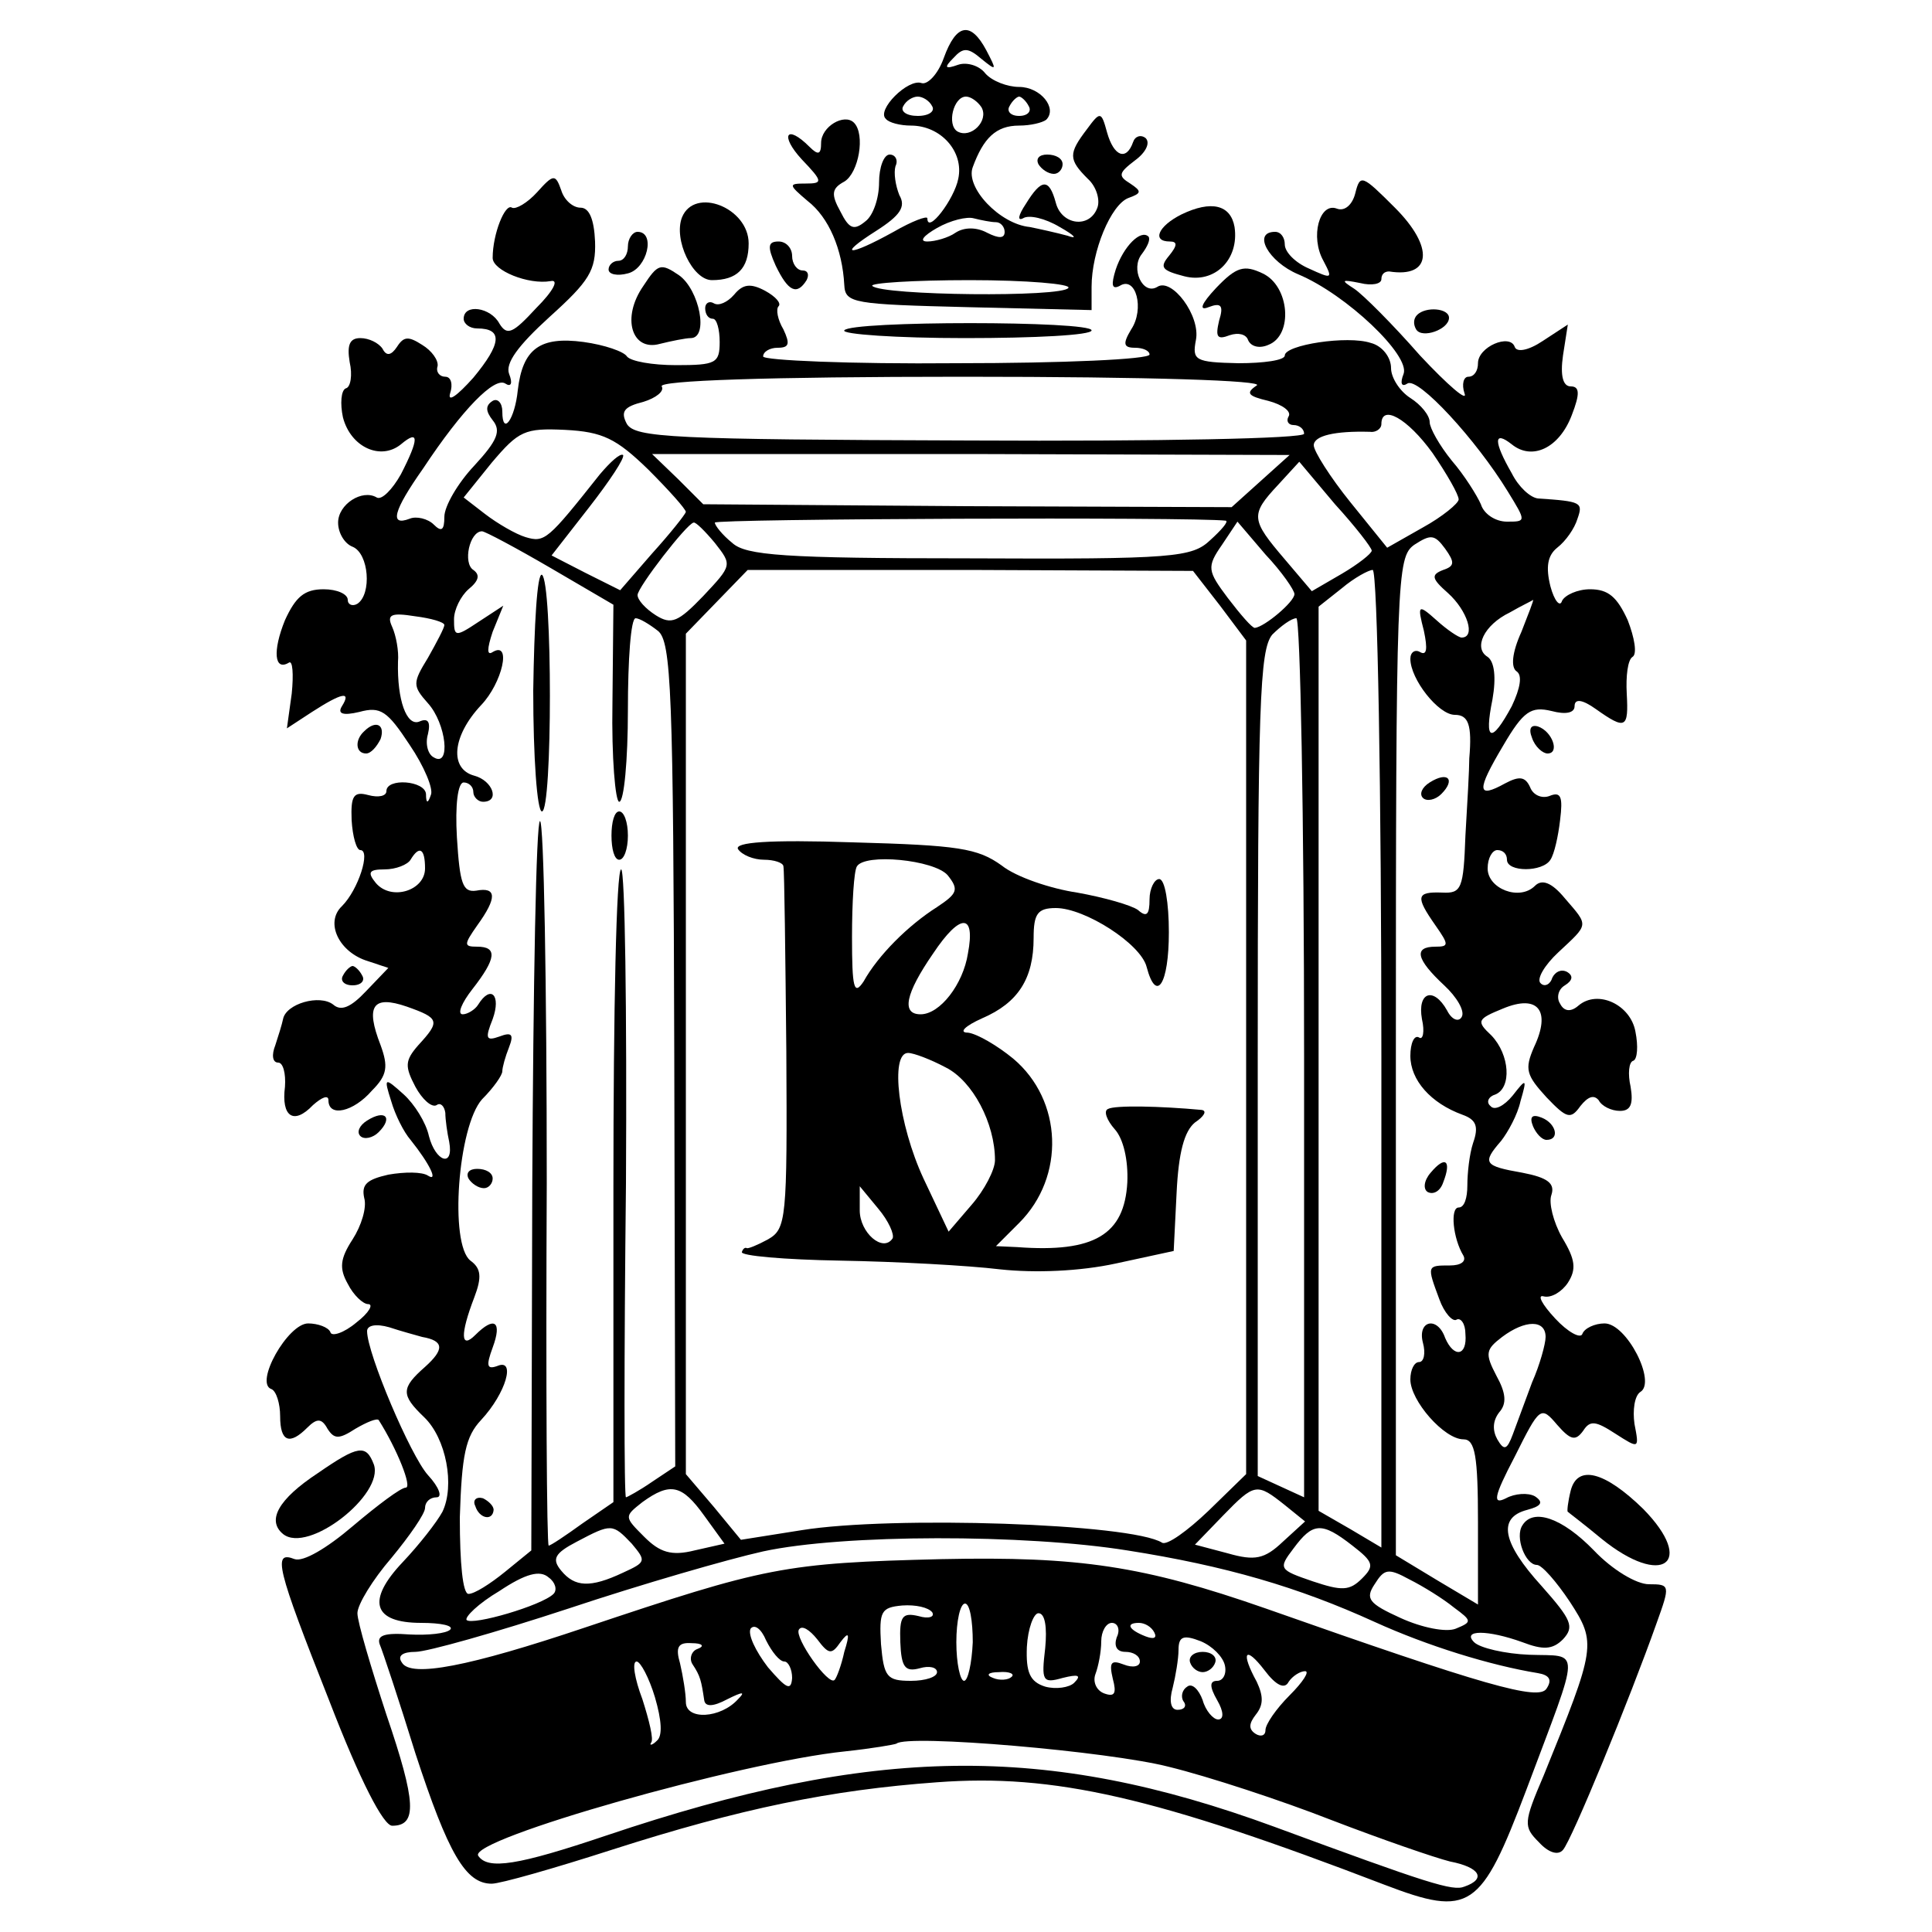<?xml version="1.0" standalone="no"?>
<!DOCTYPE svg PUBLIC "-//W3C//DTD SVG 20010904//EN"
 "http://www.w3.org/TR/2001/REC-SVG-20010904/DTD/svg10.dtd">
<svg version="1.0" xmlns="http://www.w3.org/2000/svg"
 width="200pt" height="200pt" viewBox="0 0 200 200"
 preserveAspectRatio="xMidYMid meet">
<g transform="translate(0,200) scale(0.1,-0.1)"
fill="#000000" stroke="none">
<path d="M977 1940 c-6 -17 -17 -28 -23 -26 -14 5 -47 -28 -37 -37 3 -4 15 -7
26 -7 31 0 55 -27 49 -55 -4 -21 -32 -58 -32 -41 0 3 -16 -3 -35 -14 -47 -26
-59 -25 -18 1 25 16 31 25 24 37 -4 10 -6 23 -4 30 3 6 0 12 -6 12 -6 0 -11
-13 -11 -29 0 -16 -6 -34 -14 -40 -12 -10 -17 -8 -26 10 -10 18 -9 24 4 31 15
9 22 49 10 61 -10 10 -34 -4 -34 -21 0 -12 -3 -13 -12 -4 -24 24 -31 12 -8
-13 22 -23 22 -25 4 -25 -18 0 -18 -1 2 -18 22 -17 36 -50 38 -87 1 -19 9 -20
129 -23 l127 -3 0 24 c0 37 20 85 38 92 14 5 14 7 2 15 -13 8 -12 11 5 24 11
8 16 18 11 23 -5 4 -11 2 -13 -4 -7 -20 -20 -15 -27 10 -6 22 -7 22 -21 3 -19
-25 -19 -31 1 -51 9 -8 13 -22 10 -30 -8 -22 -37 -18 -43 5 -7 26 -15 25 -31
-1 -8 -12 -9 -18 -3 -15 6 4 23 0 38 -9 16 -9 19 -13 8 -9 -11 3 -29 7 -39 9
-31 3 -67 41 -59 62 11 30 24 43 48 43 12 0 24 3 28 6 12 12 -6 34 -28 34 -12
0 -28 6 -35 14 -6 8 -19 12 -28 9 -14 -5 -15 -3 -5 7 10 11 15 11 29 -1 16
-13 16 -12 5 9 -16 30 -31 28 -44 -8z m-12 -50 c3 -5 -3 -10 -15 -10 -12 0
-18 5 -15 10 3 6 10 10 15 10 5 0 12 -4 15 -10z m51 -1 c8 -14 -11 -33 -25
-25 -11 7 -4 36 9 36 5 0 12 -5 16 -11z m49 1 c3 -5 -1 -10 -10 -10 -9 0 -13
5 -10 10 3 6 8 10 10 10 2 0 7 -4 10 -10z m-34 -120 c5 0 9 -5 9 -10 0 -7 -6
-7 -18 -1 -11 6 -24 6 -33 0 -7 -5 -21 -9 -29 -9 -9 0 -4 6 10 14 14 8 31 12
38 10 8 -2 18 -4 23 -4z m75 -68 c-6 -10 -193 -8 -203 2 -3 3 42 6 101 6 59 0
105 -4 102 -8z"/>
<path d="M1075 1830 c3 -5 10 -10 16 -10 5 0 9 5 9 10 0 6 -7 10 -16 10 -8 0
-12 -4 -9 -10z"/>
<path d="M556 1801 c-10 -11 -22 -18 -26 -16 -7 5 -20 -27 -20 -52 0 -13 37
-28 60 -24 9 2 3 -10 -15 -28 -24 -26 -30 -29 -38 -16 -9 17 -37 21 -37 5 0
-5 6 -10 14 -10 27 0 25 -16 -4 -51 -17 -19 -27 -26 -24 -16 3 9 1 17 -5 17
-6 0 -10 5 -8 11 1 6 -6 16 -16 22 -14 9 -19 9 -26 -2 -6 -9 -11 -10 -15 -2
-4 6 -14 11 -23 11 -11 0 -14 -7 -11 -25 3 -13 1 -26 -4 -27 -5 -2 -6 -16 -3
-30 8 -31 39 -45 60 -28 19 16 19 6 0 -31 -9 -16 -20 -27 -25 -24 -15 9 -40
-7 -40 -26 0 -11 7 -22 15 -25 17 -7 20 -49 5 -59 -5 -3 -10 -1 -10 4 0 6 -11
11 -25 11 -20 0 -29 -8 -40 -32 -13 -32 -11 -53 4 -44 4 3 5 -12 3 -32 l-5
-36 26 17 c31 20 41 22 31 6 -5 -8 1 -10 18 -6 22 6 29 1 52 -34 15 -22 25
-46 22 -52 -3 -9 -5 -9 -5 1 -1 14 -41 17 -41 3 0 -5 -8 -7 -19 -4 -15 4 -18
-1 -17 -26 1 -17 5 -31 9 -31 11 0 -2 -41 -19 -58 -18 -17 -3 -48 27 -57 l21
-7 -23 -24 c-16 -17 -26 -21 -34 -14 -14 11 -49 1 -52 -15 -1 -5 -5 -18 -8
-27 -4 -10 -3 -18 3 -18 5 0 8 -11 7 -25 -4 -31 9 -40 29 -19 9 8 16 11 16 5
0 -18 26 -12 45 10 16 16 17 25 9 47 -16 41 -8 52 27 40 34 -12 35 -15 12 -40
-14 -16 -14 -22 -3 -43 7 -13 17 -22 22 -19 4 3 8 -1 9 -8 0 -7 2 -21 4 -30 5
-27 -14 -21 -21 6 -3 14 -15 33 -26 43 -20 18 -21 18 -13 -7 4 -14 13 -32 20
-40 20 -25 29 -44 18 -37 -6 4 -24 4 -41 1 -22 -5 -28 -10 -25 -24 3 -10 -3
-29 -12 -43 -13 -20 -14 -30 -5 -46 6 -12 16 -21 21 -21 6 0 1 -9 -12 -19 -13
-11 -26 -15 -27 -10 -2 5 -13 9 -23 9 -21 0 -56 -62 -38 -68 5 -2 9 -15 9 -28
0 -27 10 -30 28 -12 10 10 15 10 21 -1 7 -11 12 -11 29 0 12 7 22 11 24 9 19
-30 35 -70 28 -70 -5 0 -29 -18 -55 -40 -27 -23 -51 -37 -60 -34 -23 9 -19 -8
36 -147 32 -83 56 -129 65 -129 26 0 25 24 -6 115 -16 49 -30 96 -30 105 0 9
16 35 35 57 19 23 35 46 35 52 0 6 5 11 12 11 6 0 3 10 -9 23 -18 20 -63 126
-63 149 0 6 9 8 23 4 12 -4 27 -8 34 -10 23 -4 23 -13 3 -31 -25 -22 -25 -29
-1 -52 23 -22 32 -71 19 -98 -6 -11 -24 -34 -41 -52 -38 -40 -31 -63 19 -63
21 0 34 -3 30 -7 -4 -4 -23 -6 -42 -5 -26 2 -34 -1 -31 -10 3 -7 20 -58 37
-113 34 -104 52 -135 79 -135 9 0 65 16 124 35 134 43 227 62 337 70 121 9
226 -15 463 -106 89 -34 100 -26 147 98 57 152 57 138 3 140 -25 1 -51 7 -57
13 -13 13 14 13 50 0 21 -8 31 -8 42 3 12 13 9 20 -22 55 -41 45 -46 71 -15
79 15 4 17 8 8 14 -7 4 -21 3 -30 -2 -14 -7 -13 1 9 43 26 52 27 53 44 33 14
-16 19 -17 27 -6 7 11 13 10 33 -3 25 -16 25 -16 20 10 -2 14 0 29 6 33 17 10
-14 71 -37 71 -10 0 -21 -5 -23 -11 -2 -5 -15 2 -28 16 -14 15 -19 25 -12 23
8 -2 19 5 25 14 9 14 8 24 -6 47 -9 16 -14 36 -11 44 4 12 -4 18 -30 23 -40 7
-42 10 -22 33 7 9 17 27 20 41 7 24 6 24 -8 6 -9 -11 -19 -16 -23 -11 -5 4 -2
10 5 12 17 7 15 41 -4 61 -16 15 -15 17 12 28 36 15 50 -2 32 -40 -10 -23 -8
-29 13 -52 21 -22 25 -23 35 -9 8 10 14 12 19 6 3 -6 13 -11 22 -11 11 0 14 7
11 25 -3 13 -2 26 3 27 4 2 5 15 2 30 -5 28 -39 44 -59 27 -8 -7 -15 -6 -19 2
-4 6 -2 15 5 19 8 5 9 10 2 14 -6 3 -12 0 -15 -6 -2 -7 -8 -10 -12 -6 -5 4 4
19 18 32 32 30 32 27 7 56 -14 17 -24 20 -31 13 -16 -16 -49 -3 -49 18 0 11 5
19 10 19 6 0 10 -4 10 -10 0 -13 37 -13 45 0 4 6 8 24 10 41 3 24 1 30 -11 25
-8 -3 -17 1 -20 9 -5 11 -11 12 -26 4 -29 -16 -30 -8 -2 39 21 36 29 41 50 36
15 -4 24 -2 24 5 0 8 8 7 22 -3 31 -22 34 -20 32 16 -1 18 1 35 6 38 5 3 2 20
-5 38 -11 24 -20 32 -39 32 -13 0 -26 -6 -29 -12 -2 -7 -8 0 -12 15 -5 20 -3
32 7 40 9 7 18 20 21 30 6 17 4 18 -41 21 -8 1 -20 12 -27 26 -19 33 -19 45 0
30 21 -17 49 -4 62 30 9 23 8 30 -1 30 -8 0 -11 11 -8 32 l5 32 -26 -17 c-15
-10 -27 -12 -29 -6 -5 14 -38 0 -38 -17 0 -8 -4 -14 -10 -14 -5 0 -7 -8 -4
-17 4 -10 -17 8 -46 39 -28 32 -59 63 -68 69 -14 9 -14 10 6 6 12 -3 22 -1 22
4 0 5 3 8 8 8 44 -7 47 25 6 66 -34 34 -36 35 -41 15 -3 -12 -11 -19 -19 -16
-18 7 -28 -29 -14 -54 10 -19 9 -19 -15 -8 -14 6 -25 17 -25 25 0 7 -4 13 -10
13 -24 0 -7 -31 24 -44 50 -21 116 -84 109 -103 -4 -10 -2 -14 4 -10 11 7 71
-58 104 -112 19 -31 19 -31 -1 -31 -12 0 -24 8 -27 18 -4 9 -17 30 -30 45 -13
16 -23 34 -23 40 0 7 -9 18 -20 25 -11 7 -20 21 -20 31 0 11 -9 23 -21 26 -24
8 -89 -2 -89 -13 0 -5 -22 -8 -48 -8 -45 1 -48 3 -44 24 5 25 -25 65 -40 55
-15 -9 -28 19 -16 34 6 8 9 15 7 18 -8 8 -26 -10 -34 -34 -5 -16 -4 -21 4 -17
17 11 26 -24 12 -45 -9 -15 -8 -19 4 -19 8 0 15 -3 15 -7 0 -5 -90 -9 -200 -9
-110 -1 -200 3 -200 7 0 5 7 9 15 9 12 0 13 4 6 19 -6 10 -8 21 -5 24 3 3 -3
10 -14 16 -15 8 -23 7 -32 -4 -7 -8 -16 -12 -21 -9 -5 3 -9 0 -9 -5 0 -6 3
-11 8 -11 4 0 7 -11 7 -24 0 -22 -4 -24 -45 -24 -25 0 -47 4 -51 9 -3 5 -23
12 -45 15 -45 6 -63 -7 -68 -50 -3 -30 -16 -48 -16 -22 0 9 -5 14 -10 11 -8
-5 -7 -11 0 -20 9 -11 5 -21 -19 -47 -17 -18 -31 -42 -31 -53 0 -14 -3 -16
-11 -8 -6 6 -18 9 -25 6 -21 -8 -17 8 14 52 41 62 74 95 85 88 6 -4 8 0 4 10
-4 11 9 29 42 59 41 37 48 48 47 78 -1 23 -6 35 -15 35 -8 0 -17 8 -20 18 -6
17 -8 17 -25 -2z m745 -200 c-12 -8 -9 -11 12 -16 15 -4 24 -11 21 -16 -3 -5
0 -9 5 -9 6 0 11 -4 11 -9 0 -5 -148 -8 -346 -7 -309 1 -346 3 -355 17 -7 13
-3 18 17 23 13 4 22 11 19 16 -4 6 109 10 312 10 196 0 312 -4 304 -9z m182
-70 c15 -22 27 -43 27 -48 0 -4 -17 -18 -37 -29 l-37 -21 -38 47 c-21 26 -38
53 -38 59 0 10 22 15 58 14 6 -1 12 3 12 8 0 21 27 6 53 -30z m-812 -17 c21
-21 39 -41 39 -44 -1 -3 -16 -22 -35 -43 l-33 -38 -36 18 -35 18 39 50 c21 27
37 51 35 54 -3 2 -13 -7 -24 -20 -54 -68 -57 -71 -77 -65 -10 3 -29 14 -42 24
l-22 17 29 36 c28 33 34 36 76 34 39 -2 53 -9 86 -41z m634 -12 l-30 -27 -274
1 -273 2 -26 26 -27 26 330 0 330 -1 -30 -27z m115 -72 c0 -3 -14 -14 -31 -24
l-31 -18 -28 33 c-35 41 -36 46 -7 77 l22 24 37 -44 c21 -23 38 -45 38 -48z
m-151 31 c3 -1 -5 -10 -16 -20 -19 -18 -37 -20 -249 -19 -192 0 -232 3 -246
16 -10 8 -18 18 -18 21 0 4 494 6 529 2z m-529 -23 c18 -23 18 -23 -12 -55
-26 -27 -33 -30 -49 -20 -11 7 -19 16 -19 21 0 8 51 74 58 75 2 1 12 -9 22
-21z m600 -53 c0 -8 -31 -34 -41 -35 -3 0 -15 14 -28 31 -21 28 -22 32 -6 55
l16 24 29 -34 c17 -18 30 -37 30 -41z m-770 27 l65 -38 -1 -102 c-1 -56 3
-102 7 -102 5 0 9 43 9 95 0 52 3 95 8 95 4 0 14 -6 23 -13 14 -11 16 -63 17
-439 l1 -426 -24 -16 c-13 -9 -26 -16 -27 -16 -2 0 -2 146 0 325 1 179 -1 325
-5 325 -5 0 -8 -147 -8 -327 l0 -328 -32 -22 c-18 -13 -33 -23 -35 -23 -2 0
-3 169 -2 375 0 206 -3 375 -7 375 -4 0 -7 -170 -8 -377 l-1 -378 -27 -22
c-16 -13 -32 -23 -38 -23 -6 0 -9 32 -9 79 2 65 6 84 22 101 26 28 36 64 17
56 -11 -4 -12 0 -5 19 10 27 2 33 -18 13 -15 -15 -16 0 -1 39 8 21 7 30 -4 38
-22 17 -13 139 12 167 12 12 21 25 21 29 0 4 3 15 7 25 5 13 3 16 -10 11 -14
-5 -15 -2 -7 18 9 25 -2 36 -15 15 -3 -5 -11 -10 -16 -10 -6 0 -1 12 10 26 25
32 26 44 5 44 -14 0 -14 2 0 22 21 29 20 40 -1 36 -14 -2 -17 7 -20 55 -2 34
1 57 7 57 5 0 10 -4 10 -10 0 -5 5 -10 10 -10 18 0 10 22 -9 27 -26 7 -23 41
7 73 22 23 32 67 12 55 -6 -4 -6 3 0 21 l11 27 -26 -17 c-24 -16 -25 -15 -25
3 0 10 7 24 15 31 11 9 12 15 5 20 -11 7 -4 40 9 40 3 0 35 -17 71 -38z m924
-2 c-13 -5 -12 -9 5 -24 20 -18 29 -46 14 -46 -3 0 -15 8 -26 18 -19 17 -20
16 -13 -11 4 -19 3 -26 -4 -22 -5 3 -10 0 -10 -7 0 -21 29 -58 46 -58 14 0 18
-10 15 -45 0 -11 -2 -47 -4 -80 -2 -55 -4 -60 -24 -59 -27 1 -28 -4 -7 -34 14
-20 14 -22 0 -22 -23 0 -20 -13 9 -40 13 -12 22 -27 18 -33 -3 -5 -10 -3 -15
7 -14 25 -31 19 -26 -9 3 -13 1 -22 -3 -19 -5 3 -9 -6 -9 -19 0 -25 21 -49 54
-61 14 -5 17 -12 11 -29 -4 -12 -6 -32 -6 -44 0 -13 -3 -23 -9 -23 -9 0 -6
-32 5 -50 3 -6 -3 -10 -14 -10 -24 0 -24 0 -11 -35 5 -14 14 -24 18 -21 4 2 9
-4 9 -15 2 -23 -12 -25 -21 -4 -8 23 -29 18 -23 -5 3 -11 1 -20 -4 -20 -5 0
-9 -8 -9 -18 0 -22 35 -62 55 -62 12 0 15 -17 15 -86 l0 -85 -42 25 -43 26 0
516 c0 498 1 517 19 530 17 11 21 11 32 -4 10 -14 10 -18 -2 -22z m-231 -37
l27 -36 0 -432 0 -431 -39 -38 c-22 -21 -43 -36 -48 -33 -32 20 -280 28 -373
13 l-63 -10 -28 34 -29 34 0 435 0 435 32 33 32 33 230 0 231 -1 28 -36z m167
-469 l0 -506 -32 19 -33 19 0 468 0 468 24 19 c13 11 28 19 32 19 5 0 9 -228
9 -506z m145 442 c-10 -22 -11 -37 -5 -41 6 -4 4 -17 -5 -36 -21 -39 -29 -37
-20 7 4 23 2 39 -5 44 -15 9 -4 33 23 46 12 7 23 12 24 13 1 0 -5 -15 -12 -33z
m-1115 7 c0 -3 -8 -18 -17 -34 -16 -26 -16 -29 0 -47 19 -21 24 -67 6 -56 -6
3 -9 14 -6 24 3 13 0 17 -9 13 -13 -5 -23 22 -22 62 1 11 -2 27 -6 36 -6 13
-1 15 24 11 16 -2 30 -6 30 -9z m890 -448 l0 -455 -24 11 -24 11 0 427 c0 373
2 428 15 444 9 9 20 17 25 17 4 0 8 -205 8 -455z m-910 196 c0 -23 -35 -34
-51 -15 -9 11 -7 14 9 14 12 0 24 5 27 10 9 15 15 12 15 -9z m1160 -485 c0 -7
-6 -29 -14 -47 -7 -19 -16 -43 -20 -54 -6 -16 -9 -17 -16 -5 -5 9 -5 19 2 28
8 9 7 20 -3 38 -12 23 -11 27 6 40 24 18 45 18 45 0z m-871 -185 l21 -29 -31
-7 c-24 -6 -36 -2 -52 14 -21 21 -21 21 -2 36 29 21 41 18 64 -14z m601 11
l21 -17 -23 -21 c-19 -18 -29 -20 -57 -12 l-34 9 29 30 c33 34 35 34 64 11z
m-676 -40 c15 -18 15 -19 -9 -30 -34 -16 -50 -15 -64 2 -10 12 -7 18 16 30 36
19 37 19 57 -2z m746 -2 c22 -17 23 -21 10 -34 -13 -13 -21 -13 -51 -3 -35 12
-36 13 -20 34 20 27 29 28 61 3z m-233 -5 c102 -16 177 -38 256 -74 55 -25
120 -45 169 -53 12 -2 15 -7 9 -16 -8 -13 -64 3 -291 83 -126 44 -193 54 -335
51 -164 -4 -182 -8 -370 -71 -119 -40 -180 -52 -189 -36 -5 7 1 11 14 11 12 0
83 20 159 45 75 25 165 51 201 59 83 18 271 18 377 1z m-594 -45 c-12 -12 -84
-33 -90 -27 -2 3 12 17 34 30 27 18 42 22 51 14 7 -5 9 -13 5 -17z m932 -14
c19 -14 19 -15 2 -22 -10 -4 -35 1 -57 11 -33 15 -37 20 -27 35 10 16 14 17
36 5 14 -7 35 -20 46 -29z m-540 -5 c3 -5 -4 -7 -14 -4 -17 4 -20 0 -19 -27 1
-26 5 -31 20 -27 10 3 18 1 18 -4 0 -5 -12 -9 -27 -9 -25 0 -28 4 -31 38 -2
34 0 38 22 40 14 1 27 -2 31 -7z m42 -31 c-1 -22 -5 -40 -9 -40 -4 0 -8 18 -8
40 0 22 4 40 9 40 5 0 8 -18 8 -40z m75 -6 c-4 -34 -3 -37 18 -31 16 4 20 3
12 -5 -5 -5 -19 -7 -30 -4 -16 5 -20 15 -19 41 1 19 7 35 12 35 7 0 9 -15 7
-36z m-270 -14 c4 0 8 -8 8 -17 -1 -14 -6 -11 -25 11 -13 17 -21 34 -18 40 4
5 11 0 16 -12 6 -12 14 -22 19 -22z m58 20 c9 12 10 9 4 -10 -3 -14 -8 -27
-10 -29 -6 -7 -42 44 -37 52 3 5 11 0 19 -10 12 -16 15 -16 24 -3z m286 5 c-3
-9 0 -15 9 -15 8 0 15 -4 15 -10 0 -5 -7 -7 -17 -3 -13 5 -15 2 -11 -15 4 -15
2 -19 -9 -15 -8 3 -12 12 -9 20 3 8 6 23 6 34 0 10 5 19 11 19 6 0 9 -7 5 -15z
m39 5 c3 -6 -1 -7 -9 -4 -18 7 -21 14 -7 14 6 0 13 -4 16 -10z m73 -34 c2 -9
-2 -16 -8 -16 -8 0 -8 -6 0 -20 7 -12 7 -20 1 -20 -5 0 -13 9 -16 20 -4 11
-11 18 -16 14 -5 -3 -7 -10 -4 -15 4 -5 1 -9 -6 -9 -7 0 -9 9 -5 23 3 12 6 30
6 39 0 14 5 16 23 9 12 -5 23 -16 25 -25z m-546 17 c-6 -2 -9 -10 -5 -16 8
-12 9 -17 12 -37 1 -7 9 -7 24 1 16 8 19 8 11 0 -18 -20 -54 -22 -54 -3 0 9
-3 27 -6 40 -5 17 -2 22 12 21 11 0 14 -3 6 -6z m612 -34 c4 6 12 11 17 11 5
0 -2 -11 -16 -25 -14 -14 -25 -30 -25 -36 0 -6 -5 -7 -10 -4 -8 5 -7 11 0 20
8 10 8 19 1 34 -17 31 -12 38 8 12 12 -16 21 -20 25 -12z m-656 -16 c7 -24 8
-40 2 -45 -5 -5 -8 -5 -6 -2 3 3 -2 23 -9 45 -8 21 -11 39 -6 39 4 0 13 -17
19 -37z m369 21 c-3 -3 -12 -4 -19 -1 -8 3 -5 6 6 6 11 1 17 -2 13 -5z m163
-93 c41 -10 117 -35 168 -55 52 -20 107 -39 123 -43 31 -6 38 -18 15 -26 -12
-5 -37 3 -197 62 -237 87 -415 84 -691 -9 -92 -31 -123 -36 -133 -21 -10 17
272 97 380 108 28 3 51 7 53 8 11 10 220 -8 282 -24z"/>
<path d="M552 1285 c0 -69 4 -125 9 -125 11 0 11 238 0 245 -5 2 -8 -52 -9
-120z"/>
<path d="M633 1135 c0 -14 3 -25 8 -25 5 0 9 11 9 25 0 14 -4 25 -9 25 -5 0
-8 -11 -8 -25z"/>
<path d="M485 780 c3 -5 10 -10 16 -10 5 0 9 5 9 10 0 6 -7 10 -16 10 -8 0
-12 -4 -9 -10z"/>
<path d="M492 441 c4 -13 18 -16 19 -4 0 4 -5 9 -11 12 -7 2 -11 -2 -8 -8z"/>
<path d="M1480 1190 c-8 -5 -11 -12 -7 -16 4 -4 13 -2 19 4 15 15 7 24 -12 12z"/>
<path d="M1481 786 c-7 -8 -8 -17 -3 -20 6 -3 13 1 16 10 9 23 2 28 -13 10z"/>
<path d="M764 1121 c4 -6 16 -11 27 -11 10 0 20 -3 20 -7 1 -5 2 -91 3 -191 1
-175 0 -184 -19 -195 -11 -6 -21 -10 -22 -9 -2 1 -4 -1 -5 -4 -2 -4 44 -8 102
-9 58 -1 132 -5 165 -9 37 -4 83 -2 120 6 l60 13 3 60 c2 42 8 64 19 73 9 6
13 12 7 13 -43 4 -90 5 -97 1 -5 -2 -1 -12 7 -21 9 -10 14 -32 13 -55 -3 -54
-34 -73 -114 -67 l-22 1 24 24 c48 48 45 127 -6 170 -17 14 -38 26 -47 27 -10
0 -3 7 15 15 37 16 53 41 53 83 0 25 4 31 23 31 30 0 88 -37 94 -61 10 -38 23
-18 23 36 0 30 -4 55 -10 55 -5 0 -10 -10 -10 -21 0 -16 -3 -19 -12 -11 -7 5
-35 13 -63 18 -27 4 -63 16 -78 28 -25 18 -45 21 -154 24 -88 3 -123 0 -119
-7z m217 -27 c12 -15 10 -19 -11 -33 -30 -19 -61 -50 -76 -77 -10 -15 -12 -7
-12 46 0 36 2 68 5 73 8 14 80 7 94 -9z m21 -81 c-5 -32 -29 -63 -49 -63 -20
0 -16 21 13 63 28 42 44 42 36 0z m-23 -118 c28 -14 51 -58 51 -96 0 -10 -11
-31 -24 -46 l-24 -28 -26 55 c-26 56 -35 130 -16 130 6 0 24 -7 39 -15z m-55
-177 c-10 -15 -34 6 -34 29 l0 25 19 -23 c11 -13 17 -27 15 -31z"/>
<path d="M1232 279 c2 -6 8 -10 13 -10 5 0 11 4 13 10 2 6 -4 11 -13 11 -9 0
-15 -5 -13 -11z"/>
<path d="M706 1775 c-9 -23 11 -65 31 -65 26 0 38 12 38 38 0 37 -56 59 -69
27z"/>
<path d="M1223 1778 c-24 -12 -31 -28 -12 -28 8 0 8 -4 -1 -15 -10 -12 -7 -15
16 -21 31 -8 57 17 52 51 -4 23 -24 28 -55 13z"/>
<path d="M650 1745 c0 -8 -4 -15 -10 -15 -5 0 -10 -4 -10 -9 0 -5 9 -7 20 -4
20 5 29 43 10 43 -5 0 -10 -7 -10 -15z"/>
<path d="M803 1725 c13 -27 22 -31 32 -15 3 6 1 10 -4 10 -6 0 -11 7 -11 15 0
8 -6 15 -14 15 -11 0 -12 -5 -3 -25z"/>
<path d="M666 1704 c-23 -33 -12 -68 17 -60 12 3 27 6 32 6 19 0 9 50 -12 65
-19 13 -22 12 -37 -11z"/>
<path d="M1259 1702 c-16 -17 -18 -24 -8 -20 13 5 16 2 11 -14 -4 -17 -2 -20
11 -15 9 3 17 1 19 -5 3 -7 12 -9 21 -5 26 10 22 61 -6 74 -19 9 -27 7 -48
-15z"/>
<path d="M1467 1674 c-4 -4 -4 -10 -1 -15 6 -10 34 0 34 12 0 10 -24 12 -33 3z"/>
<path d="M874 1658 c-3 -4 54 -8 125 -8 72 0 131 3 131 8 0 10 -250 10 -256 0z"/>
<path d="M377 1243 c-10 -9 -9 -23 2 -23 5 0 11 7 15 15 5 15 -5 20 -17 8z"/>
<path d="M1586 1236 c3 -9 11 -16 16 -16 13 0 5 23 -10 28 -7 2 -10 -2 -6 -12z"/>
<path d="M355 990 c-3 -5 1 -10 10 -10 9 0 13 5 10 10 -3 6 -8 10 -10 10 -2 0
-7 -4 -10 -10z"/>
<path d="M380 840 c-8 -5 -11 -12 -7 -16 4 -4 13 -2 19 4 15 15 7 24 -12 12z"/>
<path d="M1587 834 c3 -7 9 -14 14 -14 14 0 10 17 -5 23 -10 4 -13 1 -9 -9z"/>
<path d="M329 475 c-41 -27 -53 -49 -36 -63 26 -21 105 41 94 72 -8 21 -16 20
-58 -9z"/>
<path d="M1626 457 c-3 -12 -4 -22 -3 -22 1 -1 17 -13 35 -28 63 -51 98 -25
43 31 -40 39 -68 46 -75 19z"/>
<path d="M1576 421 c-8 -12 3 -41 15 -41 5 0 20 -17 34 -38 28 -43 27 -47 -27
-180 -21 -49 -21 -53 -5 -69 10 -11 20 -14 25 -8 9 10 69 156 97 235 14 39 14
40 -8 40 -13 0 -38 15 -57 35 -33 34 -63 44 -74 26z"/>
</g>
</svg>
